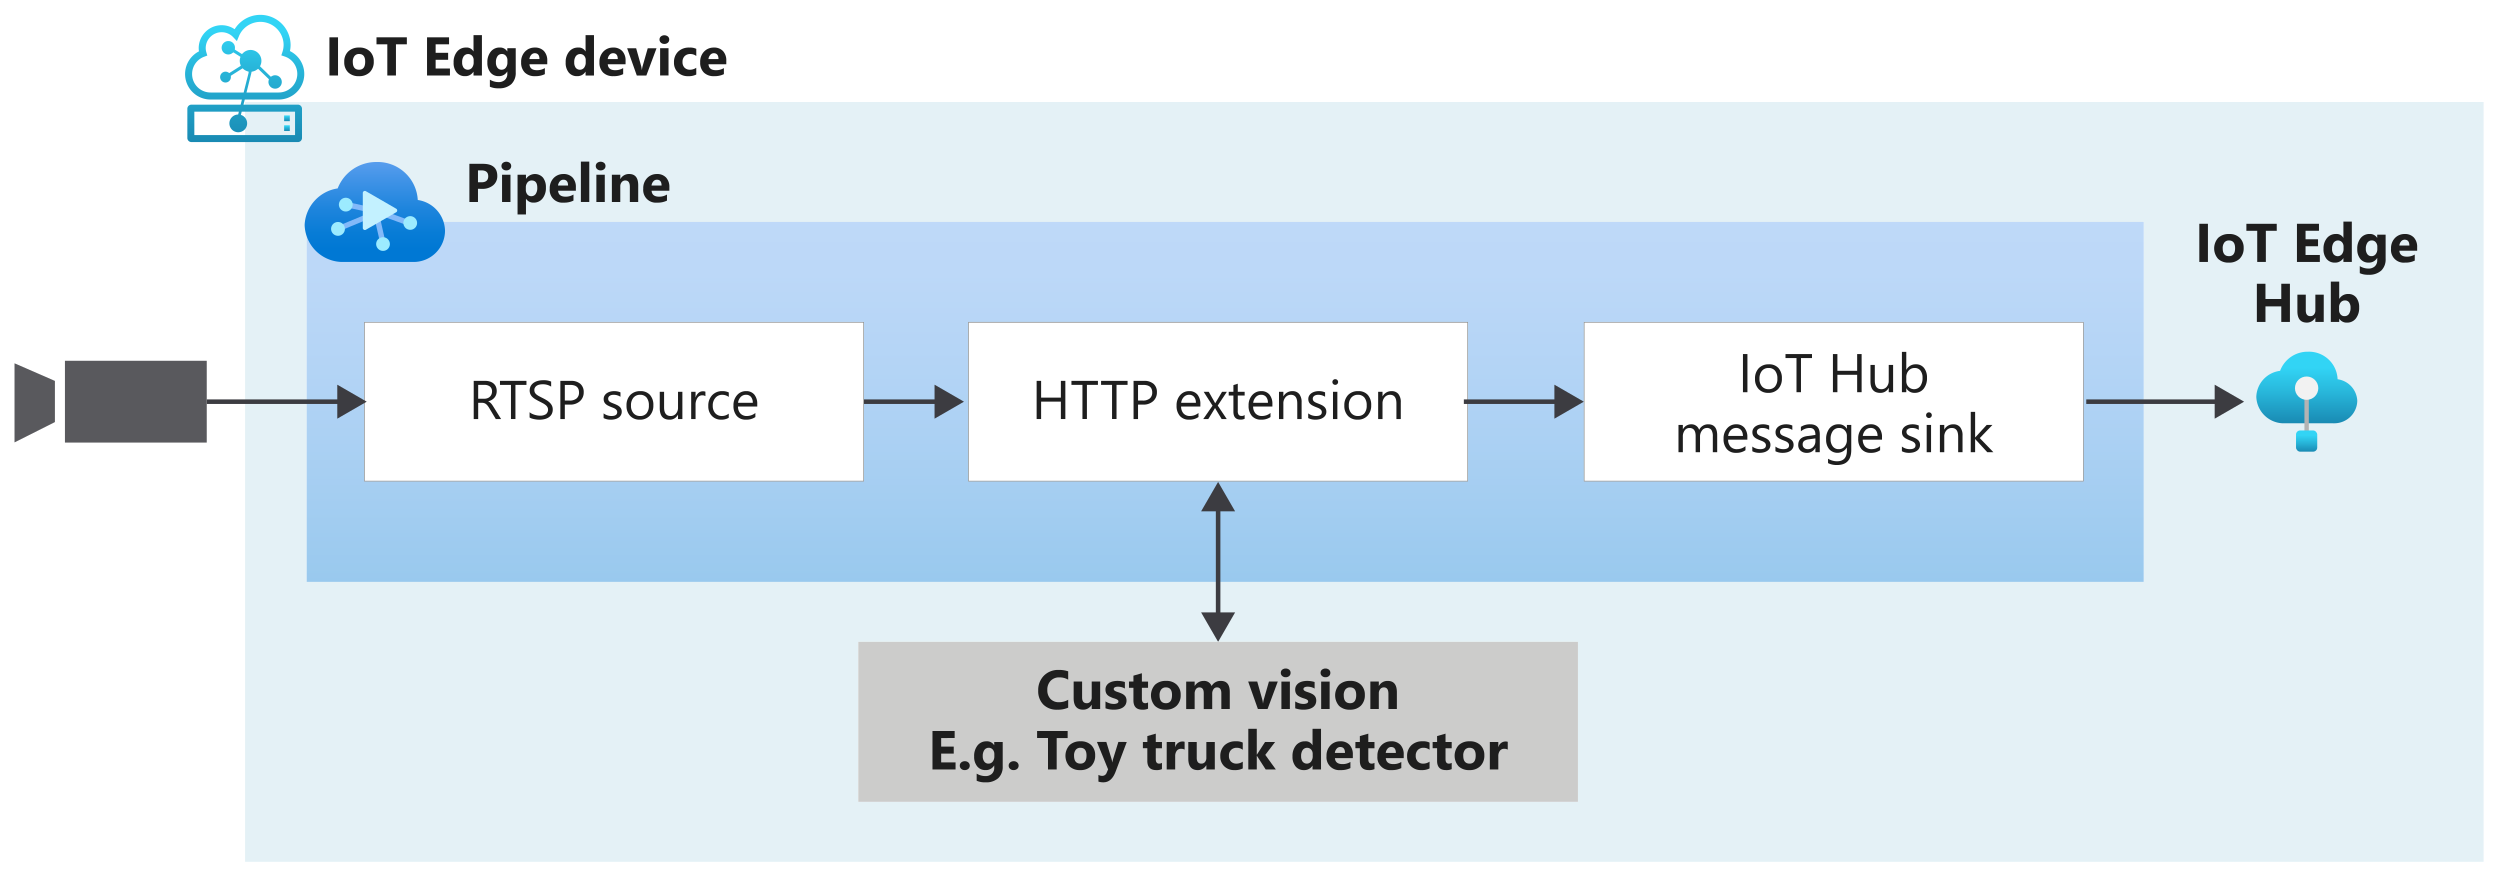 <svg xmlns="http://www.w3.org/2000/svg" xmlns:xlink="http://www.w3.org/1999/xlink" viewBox="0 0 550.144 193.626">
  <defs>
    <linearGradient id="linear-gradient" x1="269.614" y1="48.845" x2="269.614" y2="128.045" gradientUnits="userSpaceOnUse">
      <stop offset="0" stop-color="#5ea0ef"/>
      <stop offset="0.18" stop-color="#559cec"/>
      <stop offset="0.47" stop-color="#3c91e5"/>
      <stop offset="0.84" stop-color="#1380da"/>
      <stop offset="1" stop-color="#0078d4"/>
    </linearGradient>
    <linearGradient id="linear-gradient-2" x1="507.627" y1="1457.695" x2="507.627" y2="1473.459" gradientTransform="matrix(1, 0, 0, -1, 0, 1550.852)" gradientUnits="userSpaceOnUse">
      <stop offset="0" stop-color="#198ab3"/>
      <stop offset="0.44" stop-color="#28b7db"/>
      <stop offset="0.78" stop-color="#32d4f5"/>
    </linearGradient>
    <linearGradient id="linear-gradient-3" x1="507.59" y1="1451.459" x2="507.59" y2="1456.125" xlink:href="#linear-gradient-2"/>
    <linearGradient id="linear-gradient-4" x1="53.844" y1="3.266" x2="53.844" y2="31.266" gradientUnits="userSpaceOnUse">
      <stop offset="0.131" stop-color="#32d4f5"/>
      <stop offset="0.404" stop-color="#28b7db"/>
      <stop offset="1" stop-color="#198ab3"/>
    </linearGradient>
    <linearGradient id="linear-gradient-5" x1="63.148" y1="25.407" x2="63.148" y2="26.662" xlink:href="#linear-gradient-4"/>
    <linearGradient id="linear-gradient-6" x1="63.148" y1="27.573" x2="63.148" y2="28.829" xlink:href="#linear-gradient-4"/>
    <linearGradient id="linear-gradient-7" x1="82.484" y1="1519.312" x2="82.484" y2="1492.696" gradientTransform="matrix(1, 0, 0, -1, 0, 1550.852)" gradientUnits="userSpaceOnUse">
      <stop offset="0.117" stop-color="#5ea0ef"/>
      <stop offset="0.271" stop-color="#4595e8"/>
      <stop offset="0.531" stop-color="#1f85dd"/>
      <stop offset="0.741" stop-color="#087cd6"/>
      <stop offset="0.873" stop-color="#0078d4"/>
    </linearGradient>
  </defs>
  <g id="Shapes">
    <rect width="550.144" height="193.626" fill="#fff"/>
    <g>
      <rect x="53.931" y="22.445" width="492.6" height="167.2" fill="#fff"/>
      <rect x="53.931" y="22.445" width="492.6" height="167.2" fill="#198ab3" opacity="0.12"/>
    </g>
    <g>
      <rect x="67.497" y="48.845" width="404.234" height="79.2" fill="#fff"/>
      <rect x="67.497" y="48.845" width="404.234" height="79.2" opacity="0.4" fill="url(#linear-gradient)"/>
    </g>
    <g>
      <rect x="213.055" y="70.845" width="110" height="35.097" fill="#fff"/>
      <g opacity="0.65">
        <path d="M322.9,71v34.8h-109.7V71H322.9m.15-.15h-110v35.1h110v-35.1Z" fill="#505150"/>
      </g>
    </g>
    <g>
      <rect x="348.531" y="70.845" width="110" height="35.097" fill="#fff"/>
      <g opacity="0.65">
        <path d="M458.381,71v34.8h-109.7V71h109.7m.15-.15h-110v35.1h110v-35.1Z" fill="#505150"/>
      </g>
    </g>
    <g>
      <rect x="80.131" y="70.845" width="110" height="35.097" fill="#fff"/>
      <g opacity="0.65">
        <path d="M189.981,71v34.8H80.281V71h109.7m.15-.15h-110v35.1h110v-35.1Z" fill="#505150"/>
      </g>
    </g>
    <g>
      <line x1="268.055" y1="111.427" x2="268.055" y2="135.863" fill="none" stroke="#3c3c41" stroke-miterlimit="10"/>
      <polygon points="264.315 112.522 268.055 106.045 271.794 112.522 264.315 112.522" fill="#3c3c41"/>
      <polygon points="264.315 134.769 268.055 141.245 271.794 134.769 264.315 134.769" fill="#3c3c41"/>
    </g>
    <g>
      <line x1="44.242" y1="88.393" x2="75.314" y2="88.393" fill="none" stroke="#3c3c41" stroke-miterlimit="10"/>
      <polygon points="74.22 92.133 80.697 88.393 74.22 84.654 74.22 92.133" fill="#3c3c41"/>
    </g>
    <g>
      <line x1="190.131" y1="88.393" x2="206.749" y2="88.393" fill="none" stroke="#3c3c41" stroke-miterlimit="10"/>
      <polygon points="205.655 92.133 212.131 88.393 205.655 84.654 205.655 92.133" fill="#3c3c41"/>
    </g>
    <g>
      <line x1="322.131" y1="88.393" x2="343.149" y2="88.393" fill="none" stroke="#3c3c41" stroke-miterlimit="10"/>
      <polygon points="342.055 92.133 348.531 88.393 342.055 84.654 342.055 92.133" fill="#3c3c41"/>
    </g>
    <g>
      <line x1="459.097" y1="88.393" x2="488.451" y2="88.393" fill="none" stroke="#3c3c41" stroke-miterlimit="10"/>
      <polygon points="487.357 92.133 493.833 88.393 487.357 84.654 487.357 92.133" fill="#3c3c41"/>
    </g>
    <g>
      <path d="M518.737,88.21a5.014,5.014,0,0,0-4.333-4.753,6.3,6.3,0,0,0-6.481-6.061,6.458,6.458,0,0,0-6.172,4.21,5.95,5.95,0,0,0-5.234,5.727,6.049,6.049,0,0,0,6.259,5.814h10.677a.953.953,0,0,0,.272,0A5.049,5.049,0,0,0,518.737,88.21Z" fill="url(#linear-gradient-2)"/>
      <rect x="507.109" y="87.728" width="0.963" height="7.641" fill="#b3b3b3"/>
      <circle cx="507.59" cy="85.42" r="2.568" fill="#f2f2f2"/>
      <rect x="505.257" y="94.727" width="4.666" height="4.666" rx="0.901" fill="url(#linear-gradient-3)"/>
    </g>
    <g>
      <path d="M65.558,23.03H53.579l.28-1.128h7.474A5.616,5.616,0,0,0,63.8,11.237a6.475,6.475,0,0,0,.147-1.372A6.651,6.651,0,0,0,51.633,6.432a5.049,5.049,0,0,0-7.906,4.107,5.137,5.137,0,0,0,.057.763,5.607,5.607,0,0,0,2.57,10.6h6.881l-.281,1.128H42.131a.908.908,0,0,0-.905.91v6.417a.909.909,0,0,0,.905.91H65.558a.908.908,0,0,0,.9-.91V23.939A.907.907,0,0,0,65.558,23.03Zm-19.2-2.674a4.061,4.061,0,0,1-1.415-7.877l.674-.253-.206-.7a3.529,3.529,0,0,1-.142-.992,3.508,3.508,0,0,1,6.05-2.355l.812.863.456-1.1A5.112,5.112,0,0,1,62.41,9.865a5.021,5.021,0,0,1-.26,1.584l-.245.736.733.244a4.045,4.045,0,0,1,2.783,3.849,4.087,4.087,0,0,1-4.088,4.077H54.245l1.062-4.265.052-.3.3-.068a2.367,2.367,0,0,0,.836-.368l.307-.215,2.376,2.3-.061.256a1.473,1.473,0,0,0,1.426,1.819,1.4,1.4,0,0,0,.533-.1,1.481,1.481,0,0,0,.834-1.913,1.466,1.466,0,0,0-1.9-.838c-.01,0-.04.02-.059.032s-.048.027-.072.039l-.29.151-2.366-2.289.122-.29a2.4,2.4,0,0,0-2.2-3.316,2.363,2.363,0,0,0-1.641.663l-.257.249-1.572-.985.024-.281a1.488,1.488,0,0,0-.088-.664,1.464,1.464,0,0,0-1.369-.94,1.447,1.447,0,0,0-.533.1,1.483,1.483,0,0,0-.834,1.914,1.459,1.459,0,0,0,1.368.938,1.432,1.432,0,0,0,.534-.1,1.41,1.41,0,0,0,.322-.184l.249-.181,1.562.979-.079.324a2.35,2.35,0,0,0-.071.568,2.413,2.413,0,0,0,.119.745l.112.341-2.528,1.6-.239-.14a1.169,1.169,0,0,0-1.029-.083,1.2,1.2,0,0,0-.673,1.547,1.182,1.182,0,0,0,1.1.758,1.18,1.18,0,0,0,1.18-1.225l-.006-.261,2.583-1.634.254.21a2.394,2.394,0,0,0,.735.408l.367.127-.063.377L53.62,20.356Zm18.57,9.365H42.765V24.577h9.8l-.156.623a1.952,1.952,0,1,0,.6.087l.177-.71H64.924Z" fill="url(#linear-gradient-4)"/>
      <path d="M63.772,25.407H62.523v1.255h1.249Z" fill="url(#linear-gradient-5)"/>
      <path d="M63.772,27.573H62.523v1.256h1.249Z" fill="url(#linear-gradient-6)"/>
    </g>
    <g id="a3857c27-3253-4155-b620-22ae9cf301a7">
      <g>
        <path d="M91.934,44.009a8.852,8.852,0,0,0-9.086-8.36,9.109,9.109,0,0,0-8.542,5.814,8.53,8.53,0,0,0-7.268,8,8.382,8.382,0,0,0,8.576,8.184H91.031a6.907,6.907,0,0,0,6.9-6.912A7,7,0,0,0,91.934,44.009Z" fill="url(#linear-gradient-7)"/>
        <g>
          <polygon points="90.698 48.701 82.997 45.84 82.798 46.334 82.923 45.881 76.086 44.376 75.758 45.522 81.528 46.773 74.124 49.834 74.694 50.85 82.338 47.675 83.706 53.699 84.889 53.553 83.495 47.335 90.245 49.803 90.698 48.701" fill="#83b9f9"/>
          <path d="M74.9,45.958a1.512,1.512,0,1,0,.268-2.121h0l-.035.027A1.5,1.5,0,0,0,74.9,45.958Zm-1.716,5.35a1.52,1.52,0,1,0,.257-2.137,1.52,1.52,0,0,0-.257,2.137Zm15.9-1.322a1.505,1.505,0,1,0,.275-2.11l-.006,0h0a1.489,1.489,0,0,0-.278,2.084Z" fill="#9cebff"/>
          <path d="M83.1,54.631a1.505,1.505,0,1,0,.268-2.112h0a1.489,1.489,0,0,0-.29,2.084l0,0Z" fill="#9cebff"/>
        </g>
        <path d="M87.18,46.71a.453.453,0,0,0,0-.786L83.857,44l-3.333-1.921a.452.452,0,0,0-.686.393V50.16a.454.454,0,0,0,.686.393l3.333-1.921Z" fill="#c3f1ff"/>
      </g>
    </g>
    <g>
      <g>
        <polygon points="3.196 97.356 12.084 92.882 12.084 83.823 3.196 79.945 3.196 97.356" fill="#fff"/>
        <polygon points="3.196 97.356 12.084 92.882 12.084 83.823 3.196 79.945 3.196 97.356" fill="#3c3c41" opacity="0.85"/>
      </g>
      <g>
        <rect x="14.291" y="79.393" width="31.205" height="18" fill="#fff"/>
        <rect x="14.291" y="79.393" width="31.205" height="18" fill="#3c3c41" opacity="0.85"/>
      </g>
    </g>
    <g>
      <rect x="188.873" y="141.245" width="158.363" height="35.2" fill="#fff"/>
      <rect x="188.873" y="141.245" width="158.363" height="35.2" fill="#cccccb"/>
    </g>
  </g>
  <g id="Text">
    <g>
      <path d="M485.871,57.644h-1.892v-8.4h1.892Z" fill="#1e1e1e"/>
      <path d="M490.459,57.791a3.222,3.222,0,0,1-2.358-.841,3.478,3.478,0,0,1,.032-4.611,3.364,3.364,0,0,1,2.408-.841,3.185,3.185,0,0,1,2.344.841,2.984,2.984,0,0,1,.85,2.223,3.174,3.174,0,0,1-.876,2.362A3.262,3.262,0,0,1,490.459,57.791Zm.047-4.875a1.234,1.234,0,0,0-1.019.451,1.992,1.992,0,0,0-.364,1.277q0,1.729,1.395,1.729,1.33,0,1.33-1.775Q491.848,52.915,490.506,52.916Z" fill="#1e1e1e"/>
      <path d="M501.018,50.783h-2.4v6.861h-1.9V50.783h-2.385V49.242h6.68Z" fill="#1e1e1e"/>
      <path d="M510.5,57.644h-5.039v-8.4h4.846v1.541h-2.953v1.869H510.1v1.535h-2.748v1.922H510.5Z" fill="#1e1e1e"/>
      <path d="M517.536,57.644h-1.852v-.826h-.023a2.076,2.076,0,0,1-1.858.973,2.275,2.275,0,0,1-1.81-.794,3.287,3.287,0,0,1-.686-2.218,3.578,3.578,0,0,1,.756-2.385,2.467,2.467,0,0,1,1.98-.9,1.685,1.685,0,0,1,1.618.832h.023V48.762h1.852Zm-1.817-2.918v-.451a1.416,1.416,0,0,0-.34-.972,1.2,1.2,0,0,0-1.845.1,2.243,2.243,0,0,0-.346,1.327,1.939,1.939,0,0,0,.334,1.219,1.186,1.186,0,0,0,1.843-.023A1.883,1.883,0,0,0,515.719,54.726Z" fill="#1e1e1e"/>
      <path d="M524.977,56.959a3.4,3.4,0,0,1-.967,2.587,3.919,3.919,0,0,1-2.8.917,4.435,4.435,0,0,1-1.922-.346V58.558a3.681,3.681,0,0,0,1.87.54,2.014,2.014,0,0,0,1.453-.5,1.778,1.778,0,0,0,.515-1.344v-.475H523.1a2.068,2.068,0,0,1-1.869,1.008,2.247,2.247,0,0,1-1.822-.809,3.273,3.273,0,0,1-.674-2.168,3.654,3.654,0,0,1,.75-2.42,2.449,2.449,0,0,1,1.974-.9,1.821,1.821,0,0,1,1.641.844h.023v-.7h1.852Zm-1.828-2.2v-.475a1.463,1.463,0,0,0-.337-.97,1.092,1.092,0,0,0-.876-.4,1.133,1.133,0,0,0-.967.48,2.265,2.265,0,0,0-.351,1.354,1.9,1.9,0,0,0,.334,1.186,1.088,1.088,0,0,0,.914.437,1.135,1.135,0,0,0,.928-.442A1.811,1.811,0,0,0,523.149,54.762Z" fill="#1e1e1e"/>
      <path d="M531.914,55.172H528q.094,1.306,1.647,1.306a3.218,3.218,0,0,0,1.74-.468v1.336a4.582,4.582,0,0,1-2.162.445,2.793,2.793,0,0,1-3.059-3.053,3.208,3.208,0,0,1,.868-2.367,2.888,2.888,0,0,1,2.132-.873,2.626,2.626,0,0,1,2.031.779,3,3,0,0,1,.717,2.115ZM530.2,54.035q0-1.288-1.043-1.289a1,1,0,0,0-.771.369,1.675,1.675,0,0,0-.395.92Z" fill="#1e1e1e"/>
      <path d="M503.912,70.845h-1.9V67.423h-3.48v3.422h-1.893v-8.4h1.893v3.352h3.48V62.442h1.9Z" fill="#1e1e1e"/>
      <path d="M511.354,70.845h-1.846v-.914h-.029a2.093,2.093,0,0,1-1.834,1.06q-2.086,0-2.086-2.525V64.845h1.846V68.3q0,1.27,1.007,1.271a.994.994,0,0,0,.8-.349,1.4,1.4,0,0,0,.3-.946V64.845h1.846Z" fill="#1e1e1e"/>
      <path d="M514.787,70.147h-.023v.7h-1.852V61.962h1.852v3.785h.023a2.2,2.2,0,0,1,1.952-1.049,2.142,2.142,0,0,1,1.787.8,3.437,3.437,0,0,1,.627,2.18,3.718,3.718,0,0,1-.733,2.408,2.386,2.386,0,0,1-1.957.908A1.89,1.89,0,0,1,514.787,70.147Zm-.052-2.531v.615a1.4,1.4,0,0,0,.334.961,1.085,1.085,0,0,0,.855.381,1.137,1.137,0,0,0,.982-.489,2.365,2.365,0,0,0,.348-1.386,1.878,1.878,0,0,0-.319-1.163,1.079,1.079,0,0,0-.911-.419,1.178,1.178,0,0,0-.923.416A1.581,1.581,0,0,0,514.735,67.616Z" fill="#1e1e1e"/>
    </g>
    <g>
      <path d="M234.437,92.212h-.984V88.38h-4.348v3.832h-.985v-8.4h.985V87.5h4.348V83.81h.984Z" fill="#1e1e1e"/>
      <path d="M241.609,84.7h-2.426v7.511H238.2V84.7h-2.42V83.81h5.83Z" fill="#1e1e1e"/>
      <path d="M248.13,84.7H245.7v7.511h-.984V84.7H242.3V83.81h5.83Z" fill="#1e1e1e"/>
      <path d="M250.433,89.036v3.176h-.984v-8.4h2.308a3.049,3.049,0,0,1,2.089.656,2.345,2.345,0,0,1,.741,1.852,2.546,2.546,0,0,1-.823,1.957,3.145,3.145,0,0,1-2.224.761Zm0-4.335v3.445h1.031a2.3,2.3,0,0,0,1.556-.466,1.651,1.651,0,0,0,.536-1.315q0-1.665-1.969-1.664Z" fill="#1e1e1e"/>
      <path d="M264.15,89.453h-4.237a2.244,2.244,0,0,0,.54,1.546,1.853,1.853,0,0,0,1.417.545,2.947,2.947,0,0,0,1.864-.668v.9a3.49,3.49,0,0,1-2.092.574,2.538,2.538,0,0,1-2-.817,3.349,3.349,0,0,1-.727-2.3,3.284,3.284,0,0,1,.794-2.283,2.55,2.55,0,0,1,1.972-.881,2.256,2.256,0,0,1,1.822.761,3.176,3.176,0,0,1,.645,2.116Zm-.985-.815a1.954,1.954,0,0,0-.4-1.3,1.37,1.37,0,0,0-1.1-.463,1.55,1.55,0,0,0-1.154.487,2.207,2.207,0,0,0-.586,1.271Z" fill="#1e1e1e"/>
      <path d="M269.986,86.212l-2.016,3.035,1.981,2.965h-1.12l-1.177-1.945c-.075-.121-.162-.273-.264-.457h-.023q-.03.052-.276.457l-1.2,1.945h-1.107l2.045-2.941-1.958-3.059h1.12l1.16,2.051c.086.152.17.309.252.469h.023l1.5-2.52Z" fill="#1e1e1e"/>
      <path d="M273.894,92.154a1.854,1.854,0,0,1-.9.187q-1.575,0-1.576-1.758v-3.55H270.39v-.821h1.031V84.747l.961-.31v1.775h1.512v.821h-1.512v3.38a1.408,1.408,0,0,0,.2.862.82.82,0,0,0,.68.258,1.011,1.011,0,0,0,.627-.2Z" fill="#1e1e1e"/>
      <path d="M280,89.453h-4.236A2.244,2.244,0,0,0,276.3,91a1.857,1.857,0,0,0,1.418.545,2.942,2.942,0,0,0,1.863-.668v.9a3.485,3.485,0,0,1-2.091.574,2.538,2.538,0,0,1-2-.817,3.344,3.344,0,0,1-.727-2.3,3.284,3.284,0,0,1,.794-2.283,2.547,2.547,0,0,1,1.972-.881,2.258,2.258,0,0,1,1.822.761A3.175,3.175,0,0,1,280,88.949Zm-.984-.815a1.96,1.96,0,0,0-.4-1.3,1.37,1.37,0,0,0-1.1-.463,1.549,1.549,0,0,0-1.154.487,2.2,2.2,0,0,0-.586,1.271Z" fill="#1e1e1e"/>
      <path d="M286.433,92.212h-.961V88.79q0-1.91-1.394-1.91a1.515,1.515,0,0,0-1.193.542,2.013,2.013,0,0,0-.472,1.368v3.422h-.96v-6h.96v1h.024a2.166,2.166,0,0,1,1.969-1.136,1.835,1.835,0,0,1,1.5.635,2.832,2.832,0,0,1,.522,1.837Z" fill="#1e1e1e"/>
      <path d="M287.88,92V90.964a2.844,2.844,0,0,0,1.729.58q1.266,0,1.265-.843a.736.736,0,0,0-.108-.408,1.083,1.083,0,0,0-.293-.3,2.235,2.235,0,0,0-.434-.231c-.166-.068-.344-.14-.536-.214a6.939,6.939,0,0,1-.7-.319,2.135,2.135,0,0,1-.5-.364,1.339,1.339,0,0,1-.3-.459,1.619,1.619,0,0,1-.1-.6,1.433,1.433,0,0,1,.193-.747,1.719,1.719,0,0,1,.516-.545,2.415,2.415,0,0,1,.735-.331,3.278,3.278,0,0,1,.853-.111,3.436,3.436,0,0,1,1.394.269v.973a2.717,2.717,0,0,0-1.523-.434,1.774,1.774,0,0,0-.486.062,1.163,1.163,0,0,0-.372.173.8.8,0,0,0-.241.266.712.712,0,0,0-.085.343.834.834,0,0,0,.085.393.877.877,0,0,0,.249.281,1.913,1.913,0,0,0,.4.222q.234.1.533.217a7.352,7.352,0,0,1,.715.314,2.44,2.44,0,0,1,.539.363,1.426,1.426,0,0,1,.343.466,1.505,1.505,0,0,1,.12.627,1.476,1.476,0,0,1-.2.773,1.662,1.662,0,0,1-.524.545,2.388,2.388,0,0,1-.756.322,3.7,3.7,0,0,1-.9.106A3.4,3.4,0,0,1,287.88,92Z" fill="#1e1e1e"/>
      <path d="M293.828,84.689a.611.611,0,0,1-.44-.176.594.594,0,0,1-.182-.445.615.615,0,0,1,.622-.627.621.621,0,0,1,.448.178.6.6,0,0,1,.184.449.592.592,0,0,1-.184.439A.617.617,0,0,1,293.828,84.689Zm.468,7.523h-.961v-6h.961Z" fill="#1e1e1e"/>
      <path d="M298.749,92.353a2.784,2.784,0,0,1-2.124-.841,3.115,3.115,0,0,1-.794-2.229,3.246,3.246,0,0,1,.827-2.362,2.97,2.97,0,0,1,2.232-.849,2.69,2.69,0,0,1,2.1.826,3.275,3.275,0,0,1,.753,2.291,3.226,3.226,0,0,1-.812,2.3A2.843,2.843,0,0,1,298.749,92.353Zm.071-5.473a1.828,1.828,0,0,0-1.465.63,2.583,2.583,0,0,0-.539,1.737,2.444,2.444,0,0,0,.545,1.682,1.851,1.851,0,0,0,1.459.615,1.756,1.756,0,0,0,1.432-.6,2.621,2.621,0,0,0,.5-1.717,2.662,2.662,0,0,0-.5-1.734A1.746,1.746,0,0,0,298.82,86.88Z" fill="#1e1e1e"/>
      <path d="M308.253,92.212h-.961V88.79q0-1.91-1.394-1.91a1.515,1.515,0,0,0-1.193.542,2.013,2.013,0,0,0-.471,1.368v3.422h-.961v-6h.961v1h.023a2.167,2.167,0,0,1,1.969-1.136,1.839,1.839,0,0,1,1.506.635,2.838,2.838,0,0,1,.521,1.837Z" fill="#1e1e1e"/>
    </g>
    <g>
      <path d="M384.535,86.312h-.985v-8.4h.985Z" fill="#1e1e1e"/>
      <path d="M389.122,86.453A2.787,2.787,0,0,1,387,85.612a3.117,3.117,0,0,1-.794-2.23,3.242,3.242,0,0,1,.827-2.361,2.967,2.967,0,0,1,2.232-.85,2.694,2.694,0,0,1,2.1.826,3.277,3.277,0,0,1,.753,2.291,3.224,3.224,0,0,1-.812,2.3A2.844,2.844,0,0,1,389.122,86.453Zm.071-5.473a1.828,1.828,0,0,0-1.465.63,2.589,2.589,0,0,0-.539,1.737,2.444,2.444,0,0,0,.545,1.682,1.851,1.851,0,0,0,1.459.615,1.754,1.754,0,0,0,1.432-.6,2.616,2.616,0,0,0,.5-1.716,2.665,2.665,0,0,0-.5-1.735A1.748,1.748,0,0,0,389.193,80.98Z" fill="#1e1e1e"/>
      <path d="M398.744,78.8h-2.426v7.512h-.985V78.8h-2.42v-.89h5.831Z" fill="#1e1e1e"/>
      <path d="M409.665,86.312h-.984V82.48h-4.348v3.832h-.984v-8.4h.984V81.6h4.348V77.91h.984Z" fill="#1e1e1e"/>
      <path d="M416.591,86.312h-.961v-.949h-.023a1.976,1.976,0,0,1-1.852,1.09q-2.143,0-2.144-2.555V80.312h.955v3.433q0,1.9,1.453,1.9a1.469,1.469,0,0,0,1.157-.519,1.98,1.98,0,0,0,.454-1.356V80.312h.961Z" fill="#1e1e1e"/>
      <path d="M419.515,85.445h-.023v.867h-.961V77.429h.961v3.938h.023a2.273,2.273,0,0,1,2.074-1.2,2.2,2.2,0,0,1,1.808.806,3.33,3.33,0,0,1,.653,2.159,3.719,3.719,0,0,1-.732,2.411,2.44,2.44,0,0,1-2,.906A1.973,1.973,0,0,1,419.515,85.445Zm-.023-2.42v.838a1.782,1.782,0,0,0,.483,1.262,1.724,1.724,0,0,0,2.6-.149,3.065,3.065,0,0,0,.495-1.857,2.425,2.425,0,0,0-.463-1.571,1.533,1.533,0,0,0-1.254-.568,1.7,1.7,0,0,0-1.348.583A2.14,2.14,0,0,0,419.492,83.025Z" fill="#1e1e1e"/>
      <path d="M377.881,99.512h-.961V96.067a2.6,2.6,0,0,0-.307-1.442,1.167,1.167,0,0,0-1.035-.445,1.28,1.28,0,0,0-1.045.563,2.146,2.146,0,0,0-.431,1.347v3.422h-.961V95.95q0-1.77-1.365-1.77a1.265,1.265,0,0,0-1.043.53,2.191,2.191,0,0,0-.41,1.38v3.422h-.961v-6h.961v.949h.023a2.04,2.04,0,0,1,1.863-1.09,1.733,1.733,0,0,1,1.7,1.243,2.141,2.141,0,0,1,1.992-1.243q1.98,0,1.98,2.444Z" fill="#1e1e1e"/>
      <path d="M384.52,96.752h-4.236a2.24,2.24,0,0,0,.539,1.547,1.858,1.858,0,0,0,1.418.545,2.952,2.952,0,0,0,1.863-.668v.9a3.482,3.482,0,0,1-2.092.575,2.535,2.535,0,0,1-2-.818,3.346,3.346,0,0,1-.727-2.3,3.284,3.284,0,0,1,.794-2.283,2.547,2.547,0,0,1,1.972-.882,2.254,2.254,0,0,1,1.822.762,3.175,3.175,0,0,1,.645,2.115Zm-.984-.814a1.954,1.954,0,0,0-.4-1.3,1.367,1.367,0,0,0-1.1-.463,1.554,1.554,0,0,0-1.155.486,2.217,2.217,0,0,0-.586,1.272Z" fill="#1e1e1e"/>
      <path d="M385.61,99.3V98.264a2.839,2.839,0,0,0,1.728.58q1.266,0,1.266-.844a.725.725,0,0,0-.109-.407,1.079,1.079,0,0,0-.292-.3,2.264,2.264,0,0,0-.434-.231q-.249-.1-.536-.214a7.061,7.061,0,0,1-.7-.319,2.1,2.1,0,0,1-.5-.364,1.336,1.336,0,0,1-.305-.46,1.634,1.634,0,0,1-.1-.6,1.434,1.434,0,0,1,.194-.747,1.716,1.716,0,0,1,.515-.545,2.386,2.386,0,0,1,.736-.331,3.265,3.265,0,0,1,.852-.112,3.437,3.437,0,0,1,1.395.27v.973a2.72,2.72,0,0,0-1.524-.434,1.784,1.784,0,0,0-.486.062,1.2,1.2,0,0,0-.372.172.81.81,0,0,0-.24.267.7.7,0,0,0-.085.343.815.815,0,0,0,.085.392.847.847,0,0,0,.249.282,1.879,1.879,0,0,0,.4.222c.157.067.334.139.533.217a7.352,7.352,0,0,1,.715.314,2.416,2.416,0,0,1,.539.363,1.412,1.412,0,0,1,.343.466,1.5,1.5,0,0,1,.12.627,1.478,1.478,0,0,1-.2.773,1.693,1.693,0,0,1-.524.545,2.411,2.411,0,0,1-.756.322,3.7,3.7,0,0,1-.9.106A3.394,3.394,0,0,1,385.61,99.3Z" fill="#1e1e1e"/>
      <path d="M390.7,99.3V98.264a2.839,2.839,0,0,0,1.728.58q1.266,0,1.266-.844a.725.725,0,0,0-.109-.407,1.083,1.083,0,0,0-.293-.3,2.225,2.225,0,0,0-.433-.231q-.249-.1-.536-.214a7.193,7.193,0,0,1-.7-.319,2.135,2.135,0,0,1-.5-.364,1.347,1.347,0,0,1-.3-.46,1.613,1.613,0,0,1-.1-.6,1.434,1.434,0,0,1,.194-.747,1.705,1.705,0,0,1,.515-.545,2.386,2.386,0,0,1,.736-.331,3.265,3.265,0,0,1,.852-.112,3.437,3.437,0,0,1,1.395.27v.973a2.722,2.722,0,0,0-1.524-.434,1.779,1.779,0,0,0-.486.062,1.183,1.183,0,0,0-.372.172.8.8,0,0,0-.24.267.7.7,0,0,0-.085.343.815.815,0,0,0,.085.392.847.847,0,0,0,.249.282,1.879,1.879,0,0,0,.4.222q.234.1.533.217a7.352,7.352,0,0,1,.715.314,2.416,2.416,0,0,1,.539.363,1.412,1.412,0,0,1,.343.466,1.5,1.5,0,0,1,.12.627,1.478,1.478,0,0,1-.2.773,1.685,1.685,0,0,1-.525.545,2.392,2.392,0,0,1-.756.322,3.69,3.69,0,0,1-.9.106A3.394,3.394,0,0,1,390.7,99.3Z" fill="#1e1e1e"/>
      <path d="M400.452,99.512h-.961v-.937h-.024a2.013,2.013,0,0,1-1.846,1.078,1.975,1.975,0,0,1-1.4-.475,1.643,1.643,0,0,1-.507-1.26q0-1.682,1.981-1.957l1.8-.252q0-1.529-1.237-1.529a2.955,2.955,0,0,0-1.957.738v-.984a3.72,3.72,0,0,1,2.039-.563q2.115,0,2.116,2.239Zm-.961-3.035-1.448.2a2.354,2.354,0,0,0-1.007.331.954.954,0,0,0-.34.841.916.916,0,0,0,.313.718,1.213,1.213,0,0,0,.835.278,1.543,1.543,0,0,0,1.181-.5,1.792,1.792,0,0,0,.466-1.268Z" fill="#1e1e1e"/>
      <path d="M407.383,99.032q0,3.3-3.164,3.3a4.236,4.236,0,0,1-1.945-.422v-.961a4,4,0,0,0,1.933.563q2.216,0,2.215-2.355V98.5H406.4a2.427,2.427,0,0,1-3.864.349,3.193,3.193,0,0,1-.683-2.148,3.735,3.735,0,0,1,.735-2.431,2.457,2.457,0,0,1,2.013-.9,1.957,1.957,0,0,1,1.8.973h.023v-.832h.961Zm-.961-2.233v-.885a1.717,1.717,0,0,0-.483-1.224,1.591,1.591,0,0,0-1.2-.51,1.669,1.669,0,0,0-1.4.648,2.887,2.887,0,0,0-.5,1.813,2.479,2.479,0,0,0,.484,1.6,1.562,1.562,0,0,0,1.28.6,1.67,1.67,0,0,0,1.315-.574A2.14,2.14,0,0,0,406.422,96.8Z" fill="#1e1e1e"/>
      <path d="M414.151,96.752h-4.237a2.249,2.249,0,0,0,.539,1.547,1.861,1.861,0,0,0,1.418.545,2.953,2.953,0,0,0,1.864-.668v.9a3.484,3.484,0,0,1-2.092.575,2.535,2.535,0,0,1-2-.818,3.346,3.346,0,0,1-.727-2.3,3.284,3.284,0,0,1,.794-2.283,2.547,2.547,0,0,1,1.972-.882,2.254,2.254,0,0,1,1.822.762,3.175,3.175,0,0,1,.645,2.115Zm-.985-.814a1.954,1.954,0,0,0-.4-1.3,1.367,1.367,0,0,0-1.1-.463,1.552,1.552,0,0,0-1.154.486,2.21,2.21,0,0,0-.586,1.272Z" fill="#1e1e1e"/>
      <path d="M418.528,99.3V98.264a2.839,2.839,0,0,0,1.728.58q1.266,0,1.266-.844a.725.725,0,0,0-.109-.407,1.069,1.069,0,0,0-.293-.3,2.225,2.225,0,0,0-.433-.231q-.249-.1-.536-.214a7.061,7.061,0,0,1-.7-.319,2.1,2.1,0,0,1-.5-.364,1.336,1.336,0,0,1-.305-.46,1.634,1.634,0,0,1-.1-.6,1.434,1.434,0,0,1,.194-.747,1.716,1.716,0,0,1,.515-.545,2.386,2.386,0,0,1,.736-.331,3.265,3.265,0,0,1,.852-.112,3.437,3.437,0,0,1,1.395.27v.973a2.72,2.72,0,0,0-1.524-.434,1.784,1.784,0,0,0-.486.062,1.2,1.2,0,0,0-.372.172.8.8,0,0,0-.24.267.7.7,0,0,0-.085.343.815.815,0,0,0,.085.392.847.847,0,0,0,.249.282,1.879,1.879,0,0,0,.4.222q.234.1.533.217a7.352,7.352,0,0,1,.715.314,2.416,2.416,0,0,1,.539.363,1.412,1.412,0,0,1,.343.466,1.5,1.5,0,0,1,.12.627,1.478,1.478,0,0,1-.2.773,1.693,1.693,0,0,1-.524.545,2.411,2.411,0,0,1-.756.322,3.7,3.7,0,0,1-.9.106A3.394,3.394,0,0,1,418.528,99.3Z" fill="#1e1e1e"/>
      <path d="M424.475,91.989a.608.608,0,0,1-.439-.176.59.59,0,0,1-.182-.445.615.615,0,0,1,.621-.627.619.619,0,0,1,.448.178.625.625,0,0,1,0,.888A.615.615,0,0,1,424.475,91.989Zm.469,7.523h-.961v-6h.961Z" fill="#1e1e1e"/>
      <path d="M431.87,99.512h-.961V96.09q0-1.91-1.395-1.91a1.513,1.513,0,0,0-1.192.542,2.005,2.005,0,0,0-.472,1.368v3.422h-.961v-6h.961v1h.023a2.167,2.167,0,0,1,1.969-1.137,1.836,1.836,0,0,1,1.506.636,2.83,2.83,0,0,1,.522,1.837Z" fill="#1e1e1e"/>
      <path d="M438.661,99.512h-1.348l-2.649-2.883h-.023v2.883h-.961V90.629h.961V96.26h.023l2.52-2.748h1.26l-2.783,2.895Z" fill="#1e1e1e"/>
    </g>
    <g>
      <path d="M74.385,16.614H72.492v-8.4h1.893Z" fill="#1e1e1e"/>
      <path d="M78.973,16.76a3.225,3.225,0,0,1-2.359-.841,3.048,3.048,0,0,1-.858-2.282,3.052,3.052,0,0,1,.89-2.329,3.365,3.365,0,0,1,2.409-.841,3.182,3.182,0,0,1,2.343.841,2.988,2.988,0,0,1,.85,2.224,3.172,3.172,0,0,1-.876,2.361A3.262,3.262,0,0,1,78.973,16.76Zm.046-4.875A1.236,1.236,0,0,0,78,12.336a1.993,1.993,0,0,0-.363,1.278q0,1.728,1.394,1.728,1.331,0,1.33-1.775Q80.361,11.886,79.019,11.885Z" fill="#1e1e1e"/>
      <path d="M89.531,9.752h-2.4v6.862h-1.9V9.752H82.851V8.211h6.68Z" fill="#1e1e1e"/>
      <path d="M99.012,16.614H93.973v-8.4h4.845V9.752H95.865v1.869h2.748v1.536H95.865v1.921h3.147Z" fill="#1e1e1e"/>
      <path d="M106.049,16.614H104.2v-.827h-.023a2.076,2.076,0,0,1-1.858.973,2.275,2.275,0,0,1-1.81-.794,3.286,3.286,0,0,1-.686-2.218,3.574,3.574,0,0,1,.756-2.384,2.465,2.465,0,0,1,1.981-.9,1.685,1.685,0,0,1,1.617.832h.023V7.731h1.852ZM104.232,13.7v-.452a1.417,1.417,0,0,0-.34-.972,1.2,1.2,0,0,0-1.845.1A2.239,2.239,0,0,0,101.7,13.7a1.938,1.938,0,0,0,.334,1.218,1.186,1.186,0,0,0,1.843-.023A1.882,1.882,0,0,0,104.232,13.7Z" fill="#1e1e1e"/>
      <path d="M113.49,15.928a3.393,3.393,0,0,1-.967,2.587,3.918,3.918,0,0,1-2.8.917,4.429,4.429,0,0,1-1.922-.346V17.528a3.683,3.683,0,0,0,1.869.539,2.014,2.014,0,0,0,1.453-.5,1.777,1.777,0,0,0,.516-1.345v-.475h-.024a2.068,2.068,0,0,1-1.869,1.008,2.247,2.247,0,0,1-1.822-.808,3.277,3.277,0,0,1-.674-2.168,3.651,3.651,0,0,1,.75-2.42,2.447,2.447,0,0,1,1.974-.9,1.821,1.821,0,0,1,1.641.844h.024v-.7h1.851Zm-1.828-2.2v-.475a1.458,1.458,0,0,0-.337-.97,1.092,1.092,0,0,0-.876-.4,1.133,1.133,0,0,0-.967.481,2.26,2.26,0,0,0-.351,1.353,1.906,1.906,0,0,0,.334,1.187,1.087,1.087,0,0,0,.914.436,1.13,1.13,0,0,0,.928-.442A1.811,1.811,0,0,0,111.662,13.731Z" fill="#1e1e1e"/>
      <path d="M120.428,14.141h-3.914q.093,1.307,1.646,1.307a3.219,3.219,0,0,0,1.74-.469v1.336a4.567,4.567,0,0,1-2.162.445,3.04,3.04,0,0,1-2.256-.806,3.044,3.044,0,0,1-.8-2.247,3.211,3.211,0,0,1,.867-2.367,2.889,2.889,0,0,1,2.133-.873,2.624,2.624,0,0,1,2.03.779,3.006,3.006,0,0,1,.718,2.116ZM118.711,13q0-1.289-1.043-1.289a1,1,0,0,0-.771.369,1.682,1.682,0,0,0-.4.92Z" fill="#1e1e1e"/>
      <path d="M130.71,16.614h-1.851v-.827h-.024a2.075,2.075,0,0,1-1.857.973,2.277,2.277,0,0,1-1.811-.794,3.285,3.285,0,0,1-.685-2.218,3.574,3.574,0,0,1,.756-2.384,2.465,2.465,0,0,1,1.98-.9,1.683,1.683,0,0,1,1.617.832h.024V7.731h1.851ZM128.894,13.7v-.452a1.417,1.417,0,0,0-.34-.972,1.2,1.2,0,0,0-1.846.1,2.246,2.246,0,0,0-.345,1.327,1.938,1.938,0,0,0,.334,1.218,1.185,1.185,0,0,0,1.842-.023A1.876,1.876,0,0,0,128.894,13.7Z" fill="#1e1e1e"/>
      <path d="M137.66,14.141h-3.915q.094,1.307,1.647,1.307a3.219,3.219,0,0,0,1.74-.469v1.336a4.567,4.567,0,0,1-2.162.445,3.04,3.04,0,0,1-2.256-.806,3.044,3.044,0,0,1-.8-2.247,3.212,3.212,0,0,1,.868-2.367,2.888,2.888,0,0,1,2.132-.873,2.626,2.626,0,0,1,2.031.779,3.006,3.006,0,0,1,.718,2.116ZM135.943,13q0-1.289-1.043-1.289a1,1,0,0,0-.771.369,1.675,1.675,0,0,0-.395.92Z" fill="#1e1e1e"/>
      <path d="M144.474,10.614l-2.232,6h-2.11l-2.127-6h1.981l1.043,3.7a5.444,5.444,0,0,1,.205,1.066h.023a6.14,6.14,0,0,1,.217-1.031l1.066-3.732Z" fill="#1e1e1e"/>
      <path d="M146.2,9.664a1.079,1.079,0,0,1-.768-.278.9.9,0,0,1-.3-.683.865.865,0,0,1,.3-.679,1.252,1.252,0,0,1,1.538,0,.869.869,0,0,1,.3.679.9.9,0,0,1-.3.692A1.1,1.1,0,0,1,146.2,9.664Zm.914,6.95h-1.852v-6h1.852Z" fill="#1e1e1e"/>
      <path d="M153.222,16.4a3.663,3.663,0,0,1-1.811.363,3.062,3.062,0,0,1-2.238-.838,2.893,2.893,0,0,1-.855-2.162,3.186,3.186,0,0,1,.917-2.411,3.387,3.387,0,0,1,2.452-.882,3.151,3.151,0,0,1,1.535.281v1.571a2.111,2.111,0,0,0-1.3-.434,1.706,1.706,0,0,0-1.263.466,1.738,1.738,0,0,0-.465,1.286,1.71,1.71,0,0,0,.445,1.251,1.636,1.636,0,0,0,1.225.454,2.443,2.443,0,0,0,1.353-.433Z" fill="#1e1e1e"/>
      <path d="M159.826,14.141h-3.915q.094,1.307,1.647,1.307a3.219,3.219,0,0,0,1.74-.469v1.336a4.567,4.567,0,0,1-2.162.445,3.04,3.04,0,0,1-2.256-.806,3.044,3.044,0,0,1-.8-2.247,3.211,3.211,0,0,1,.867-2.367,2.889,2.889,0,0,1,2.133-.873,2.624,2.624,0,0,1,2.03.779,3.006,3.006,0,0,1,.718,2.116ZM158.109,13q0-1.289-1.043-1.289a1,1,0,0,0-.771.369,1.675,1.675,0,0,0-.395.92Z" fill="#1e1e1e"/>
    </g>
    <g>
      <path d="M105.184,41.55v2.9h-1.892v-8.4h2.965q3.175,0,3.175,2.678a2.568,2.568,0,0,1-.911,2.048,3.611,3.611,0,0,1-2.434.782Zm0-4.055v2.62h.745q1.511,0,1.511-1.325,0-1.294-1.511-1.3Z" fill="#1e1e1e"/>
      <path d="M111.419,37.495a1.079,1.079,0,0,1-.768-.278.9.9,0,0,1-.3-.682.866.866,0,0,1,.3-.68,1.252,1.252,0,0,1,1.538,0,.866.866,0,0,1,.3.68.891.891,0,0,1-.3.691A1.1,1.1,0,0,1,111.419,37.495Zm.914,6.95h-1.852v-6h1.852Z" fill="#1e1e1e"/>
      <path d="M115.766,43.747h-.023V47.2h-1.852V38.445h1.852v.9h.023a2.356,2.356,0,0,1,3.73-.249,3.4,3.4,0,0,1,.636,2.177,3.691,3.691,0,0,1-.741,2.408,2.42,2.42,0,0,1-1.972.908A1.868,1.868,0,0,1,115.766,43.747Zm-.052-2.461v.481a1.528,1.528,0,0,0,.328,1.014,1.07,1.07,0,0,0,.861.392,1.137,1.137,0,0,0,.982-.489,2.365,2.365,0,0,0,.348-1.386q0-1.581-1.23-1.582a1.156,1.156,0,0,0-.929.431A1.718,1.718,0,0,0,115.714,41.286Z" fill="#1e1e1e"/>
      <path d="M126.724,41.972H122.81q.093,1.307,1.646,1.307a3.22,3.22,0,0,0,1.741-.469v1.336a4.573,4.573,0,0,1-2.162.445,2.792,2.792,0,0,1-3.06-3.053,3.212,3.212,0,0,1,.868-2.367,2.889,2.889,0,0,1,2.133-.873,2.62,2.62,0,0,1,2.03.78,3,3,0,0,1,.718,2.115Zm-1.717-1.137q0-1.289-1.043-1.289a1,1,0,0,0-.77.369,1.676,1.676,0,0,0-.4.92Z" fill="#1e1e1e"/>
      <path d="M129.677,44.445h-1.851V35.562h1.851Z" fill="#1e1e1e"/>
      <path d="M132.173,37.495a1.078,1.078,0,0,1-.767-.278.893.893,0,0,1-.3-.682.863.863,0,0,1,.3-.68,1.252,1.252,0,0,1,1.538,0,.87.87,0,0,1,.3.68.894.894,0,0,1-.3.691A1.1,1.1,0,0,1,132.173,37.495Zm.914,6.95h-1.851v-6h1.851Z" fill="#1e1e1e"/>
      <path d="M140.441,44.445H138.6V41.111q0-1.4-1-1.395a.989.989,0,0,0-.791.369,1.408,1.408,0,0,0-.311.938v3.422h-1.851v-6H136.5v.949h.024a2.121,2.121,0,0,1,1.928-1.1q1.992,0,1.992,2.473Z" fill="#1e1e1e"/>
      <path d="M147.3,41.972h-3.914q.094,1.307,1.647,1.307a3.219,3.219,0,0,0,1.74-.469v1.336a4.57,4.57,0,0,1-2.162.445,2.792,2.792,0,0,1-3.059-3.053,3.211,3.211,0,0,1,.867-2.367,2.891,2.891,0,0,1,2.133-.873,2.62,2.62,0,0,1,2.03.78,3,3,0,0,1,.718,2.115Zm-1.717-1.137q0-1.289-1.043-1.289a1,1,0,0,0-.77.369,1.676,1.676,0,0,0-.4.92Z" fill="#1e1e1e"/>
    </g>
    <g>
      <path d="M110.267,92.212H109.1l-1.406-2.355a5.212,5.212,0,0,0-.375-.56,2.155,2.155,0,0,0-.372-.378,1.309,1.309,0,0,0-.41-.214,1.725,1.725,0,0,0-.5-.067h-.808v3.574h-.984v-8.4h2.507a3.568,3.568,0,0,1,1.017.138,2.264,2.264,0,0,1,.809.419,1.942,1.942,0,0,1,.536.7,2.317,2.317,0,0,1,.193.981,2.362,2.362,0,0,1-.132.806,2.1,2.1,0,0,1-.375.653,2.236,2.236,0,0,1-.586.489,2.967,2.967,0,0,1-.77.314v.023a1.827,1.827,0,0,1,.366.214,2.069,2.069,0,0,1,.3.284,3.914,3.914,0,0,1,.278.372q.138.208.308.484ZM105.228,84.7v3.046h1.336a2.028,2.028,0,0,0,.682-.111,1.583,1.583,0,0,0,.542-.319,1.447,1.447,0,0,0,.358-.51,1.706,1.706,0,0,0,.129-.677,1.318,1.318,0,0,0-.437-1.052,1.88,1.88,0,0,0-1.262-.377Z" fill="#1e1e1e"/>
      <path d="M115.851,84.7h-2.426v7.511h-.984V84.7h-2.42V83.81h5.83Z" fill="#1e1e1e"/>
      <path d="M116.542,91.872v-1.16a2.268,2.268,0,0,0,.478.317,3.88,3.88,0,0,0,.586.237,4.705,4.705,0,0,0,.618.149,3.356,3.356,0,0,0,.574.053,2.248,2.248,0,0,0,1.357-.337,1.262,1.262,0,0,0,.3-1.561,1.66,1.66,0,0,0-.413-.46,4,4,0,0,0-.624-.4c-.24-.127-.5-.26-.776-.4q-.44-.224-.82-.451a3.589,3.589,0,0,1-.662-.5,2.116,2.116,0,0,1-.443-.624,2.129,2.129,0,0,1,.091-1.817,2.171,2.171,0,0,1,.662-.7,3.023,3.023,0,0,1,.935-.41,4.268,4.268,0,0,1,1.069-.135,4.1,4.1,0,0,1,1.811.3v1.108a3.283,3.283,0,0,0-1.911-.516,3.138,3.138,0,0,0-.644.067,1.81,1.81,0,0,0-.574.22,1.264,1.264,0,0,0-.41.393,1.037,1.037,0,0,0-.159.586,1.206,1.206,0,0,0,.12.556,1.387,1.387,0,0,0,.355.428,3.531,3.531,0,0,0,.571.375q.337.181.777.4c.3.149.586.305.855.469a3.9,3.9,0,0,1,.709.545,2.419,2.419,0,0,1,.483.662,1.851,1.851,0,0,1,.179.832,2.112,2.112,0,0,1-.243,1.052,2,2,0,0,1-.656.7,2.866,2.866,0,0,1-.952.39,5.229,5.229,0,0,1-1.137.12,4.745,4.745,0,0,1-.492-.032q-.294-.033-.6-.094a5.005,5.005,0,0,1-.577-.152A1.791,1.791,0,0,1,116.542,91.872Z" fill="#1e1e1e"/>
      <path d="M124.294,89.036v3.176h-.984v-8.4h2.309a3.048,3.048,0,0,1,2.088.656,2.342,2.342,0,0,1,.742,1.852,2.547,2.547,0,0,1-.824,1.957,3.142,3.142,0,0,1-2.223.761Zm0-4.335v3.445h1.032a2.3,2.3,0,0,0,1.555-.466,1.648,1.648,0,0,0,.536-1.315q0-1.665-1.968-1.664Z" fill="#1e1e1e"/>
      <path d="M132.826,92V90.964a2.839,2.839,0,0,0,1.728.58q1.266,0,1.266-.843a.729.729,0,0,0-.109-.408,1.083,1.083,0,0,0-.293-.3,2.225,2.225,0,0,0-.433-.231c-.166-.068-.345-.14-.536-.214a6.963,6.963,0,0,1-.7-.319,2.108,2.108,0,0,1-.5-.364,1.341,1.341,0,0,1-.305-.459,1.619,1.619,0,0,1-.1-.6,1.434,1.434,0,0,1,.194-.747,1.715,1.715,0,0,1,.515-.545,2.409,2.409,0,0,1,.736-.331,3.264,3.264,0,0,1,.852-.111,3.437,3.437,0,0,1,1.4.269v.973a2.722,2.722,0,0,0-1.524-.434,1.779,1.779,0,0,0-.486.062,1.163,1.163,0,0,0-.372.173.787.787,0,0,0-.24.266.7.7,0,0,0-.085.343.822.822,0,0,0,.085.393.853.853,0,0,0,.249.281,1.879,1.879,0,0,0,.4.222q.234.1.533.217a7.352,7.352,0,0,1,.715.314,2.416,2.416,0,0,1,.539.363,1.412,1.412,0,0,1,.343.466,1.505,1.505,0,0,1,.12.627,1.475,1.475,0,0,1-.2.773,1.676,1.676,0,0,1-.525.545,2.373,2.373,0,0,1-.755.322,3.7,3.7,0,0,1-.9.106A3.394,3.394,0,0,1,132.826,92Z" fill="#1e1e1e"/>
      <path d="M140.788,92.353a2.784,2.784,0,0,1-2.124-.841,3.115,3.115,0,0,1-.794-2.229,3.246,3.246,0,0,1,.827-2.362,2.97,2.97,0,0,1,2.232-.849,2.69,2.69,0,0,1,2.095.826,3.275,3.275,0,0,1,.753,2.291,3.226,3.226,0,0,1-.812,2.3A2.843,2.843,0,0,1,140.788,92.353Zm.071-5.473a1.828,1.828,0,0,0-1.465.63,2.589,2.589,0,0,0-.539,1.737,2.444,2.444,0,0,0,.545,1.682,1.851,1.851,0,0,0,1.459.615,1.756,1.756,0,0,0,1.432-.6,2.621,2.621,0,0,0,.5-1.717,2.662,2.662,0,0,0-.5-1.734A1.746,1.746,0,0,0,140.859,86.88Z" fill="#1e1e1e"/>
      <path d="M150.163,92.212h-.96v-.949h-.024a1.972,1.972,0,0,1-1.851,1.09q-2.145,0-2.145-2.555V86.212h.955v3.434q0,1.9,1.453,1.9a1.47,1.47,0,0,0,1.157-.518,1.985,1.985,0,0,0,.455-1.357V86.212h.96Z" fill="#1e1e1e"/>
      <path d="M155.232,87.185a1.175,1.175,0,0,0-.727-.193,1.225,1.225,0,0,0-1.028.58,2.683,2.683,0,0,0-.413,1.582v3.058H152.1v-6h.961v1.237h.023a2.1,2.1,0,0,1,.627-.988,1.431,1.431,0,0,1,.944-.354,1.562,1.562,0,0,1,.574.082Z" fill="#1e1e1e"/>
      <path d="M160.365,91.937a3.127,3.127,0,0,1-1.641.416,2.714,2.714,0,0,1-2.071-.835,3.023,3.023,0,0,1-.788-2.165,3.329,3.329,0,0,1,.849-2.382,2.971,2.971,0,0,1,2.268-.9,3.145,3.145,0,0,1,1.394.293v.984a2.439,2.439,0,0,0-1.429-.469,1.932,1.932,0,0,0-1.509.659,2.5,2.5,0,0,0-.589,1.732,2.382,2.382,0,0,0,.554,1.664,1.908,1.908,0,0,0,1.485.609,2.414,2.414,0,0,0,1.477-.521Z" fill="#1e1e1e"/>
      <path d="M166.64,89.453H162.4A2.239,2.239,0,0,0,162.943,91a1.854,1.854,0,0,0,1.418.545,2.944,2.944,0,0,0,1.863-.668v.9a3.488,3.488,0,0,1-2.092.574,2.54,2.54,0,0,1-2-.817,3.348,3.348,0,0,1-.726-2.3,3.279,3.279,0,0,1,.794-2.283,2.546,2.546,0,0,1,1.971-.881,2.256,2.256,0,0,1,1.822.761,3.176,3.176,0,0,1,.645,2.116Zm-.984-.815a1.954,1.954,0,0,0-.4-1.3,1.368,1.368,0,0,0-1.1-.463,1.553,1.553,0,0,0-1.155.487,2.214,2.214,0,0,0-.586,1.271Z" fill="#1e1e1e"/>
    </g>
    <g>
      <path d="M235.063,155.725a5.576,5.576,0,0,1-2.419.449,4.081,4.081,0,0,1-3.063-1.145,4.186,4.186,0,0,1-1.115-3.051,4.472,4.472,0,0,1,1.254-3.293,4.389,4.389,0,0,1,3.254-1.262,6.1,6.1,0,0,1,2.089.312v1.836a3.7,3.7,0,0,0-1.935-.508,2.57,2.57,0,0,0-1.924.749,2.783,2.783,0,0,0-.732,2.031,2.733,2.733,0,0,0,.69,1.956,2.442,2.442,0,0,0,1.86.728,3.96,3.96,0,0,0,2.041-.542Z" fill="#1e1e1e"/>
      <path d="M242.1,156.026h-1.858v-.92h-.03a2.11,2.11,0,0,1-1.847,1.068q-2.1,0-2.1-2.544v-3.646h1.859v3.481q0,1.281,1.015,1.281a1,1,0,0,0,.8-.352,1.415,1.415,0,0,0,.3-.952v-3.458H242.1Z" fill="#1e1e1e"/>
      <path d="M243.272,155.867v-1.511a3.924,3.924,0,0,0,.917.413,3.025,3.025,0,0,0,.864.136,1.842,1.842,0,0,0,.782-.136.437.437,0,0,0,.286-.413.384.384,0,0,0-.129-.295,1.222,1.222,0,0,0-.333-.206,3.981,3.981,0,0,0-.446-.16c-.162-.047-.317-.1-.467-.159a4.373,4.373,0,0,1-.633-.292,1.808,1.808,0,0,1-.461-.363,1.419,1.419,0,0,1-.283-.478,1.9,1.9,0,0,1-.1-.643,1.649,1.649,0,0,1,.221-.873,1.806,1.806,0,0,1,.589-.6,2.72,2.72,0,0,1,.844-.342,4.4,4.4,0,0,1,.989-.109,5.547,5.547,0,0,1,.815.062,5.993,5.993,0,0,1,.813.18v1.44a2.921,2.921,0,0,0-.757-.31,3.248,3.248,0,0,0-.794-.1,1.8,1.8,0,0,0-.345.032,1.1,1.1,0,0,0-.286.095.529.529,0,0,0-.2.159.375.375,0,0,0-.07.221.4.4,0,0,0,.106.283.932.932,0,0,0,.277.2,2.823,2.823,0,0,0,.381.154c.139.045.278.091.416.138a5.386,5.386,0,0,1,.673.284,2.114,2.114,0,0,1,.516.36,1.386,1.386,0,0,1,.33.483,1.927,1.927,0,0,1-.118,1.579,1.872,1.872,0,0,1-.619.62,2.825,2.825,0,0,1-.892.348,4.916,4.916,0,0,1-1.046.109A5.382,5.382,0,0,1,243.272,155.867Z" fill="#1e1e1e"/>
      <path d="M252.636,155.955a2.746,2.746,0,0,1-1.245.219q-1.969,0-1.971-2.048v-2.767h-.979v-1.375h.979v-1.3l1.859-.532v1.836h1.357v1.375h-1.357V153.8q0,.944.75.944a1.262,1.262,0,0,0,.607-.171Z" fill="#1e1e1e"/>
      <path d="M256.519,156.174a3.25,3.25,0,0,1-2.375-.847,3.5,3.5,0,0,1,.032-4.644,3.393,3.393,0,0,1,2.426-.847,3.21,3.21,0,0,1,2.36.847,3.007,3.007,0,0,1,.856,2.239,3.2,3.2,0,0,1-.882,2.379A3.287,3.287,0,0,1,256.519,156.174Zm.048-4.91a1.246,1.246,0,0,0-1.028.455,2,2,0,0,0-.366,1.286q0,1.74,1.4,1.741,1.34,0,1.339-1.788Q257.917,151.265,256.567,151.264Z" fill="#1e1e1e"/>
      <path d="M270.622,156.026h-1.858V152.58q0-1.316-.968-1.316a.892.892,0,0,0-.75.4,1.628,1.628,0,0,0-.289.985v3.381h-1.864v-3.481q0-1.281-.95-1.281a.913.913,0,0,0-.765.378,1.666,1.666,0,0,0-.286,1.027v3.357h-1.864v-6.042h1.864v.944h.024a2.288,2.288,0,0,1,1.954-1.092,1.738,1.738,0,0,1,1.751,1.127,2.237,2.237,0,0,1,2.031-1.127q1.969,0,1.97,2.431Z" fill="#1e1e1e"/>
      <path d="M281.185,149.984l-2.248,6.042h-2.125l-2.142-6.042h1.994l1.051,3.723a5.386,5.386,0,0,1,.206,1.074h.025a6.023,6.023,0,0,1,.217-1.038l1.075-3.759Z" fill="#1e1e1e"/>
      <path d="M282.926,149.028a1.089,1.089,0,0,1-.773-.281.905.905,0,0,1-.3-.687.876.876,0,0,1,.3-.685,1.264,1.264,0,0,1,1.549,0,.876.876,0,0,1,.3.685.9.9,0,0,1-.3.7A1.108,1.108,0,0,1,282.926,149.028Zm.92,7h-1.864v-6.042h1.864Z" fill="#1e1e1e"/>
      <path d="M285.021,155.867v-1.511a3.942,3.942,0,0,0,.917.413,3.025,3.025,0,0,0,.864.136,1.842,1.842,0,0,0,.782-.136.437.437,0,0,0,.286-.413.38.38,0,0,0-.129-.295,1.222,1.222,0,0,0-.333-.206,3.981,3.981,0,0,0-.446-.16c-.162-.047-.317-.1-.467-.159a4.373,4.373,0,0,1-.633-.292,1.808,1.808,0,0,1-.461-.363,1.419,1.419,0,0,1-.283-.478,1.9,1.9,0,0,1-.1-.643,1.649,1.649,0,0,1,.221-.873,1.806,1.806,0,0,1,.589-.6,2.73,2.73,0,0,1,.844-.342,4.4,4.4,0,0,1,.989-.109,5.536,5.536,0,0,1,.815.062,5.993,5.993,0,0,1,.813.18v1.44a2.921,2.921,0,0,0-.757-.31,3.248,3.248,0,0,0-.794-.1,1.8,1.8,0,0,0-.345.032,1.1,1.1,0,0,0-.286.095.529.529,0,0,0-.2.159.375.375,0,0,0-.07.221.4.4,0,0,0,.106.283.932.932,0,0,0,.277.2,2.823,2.823,0,0,0,.381.154c.139.045.278.091.416.138a5.386,5.386,0,0,1,.673.284,2.114,2.114,0,0,1,.516.36,1.386,1.386,0,0,1,.33.483,1.927,1.927,0,0,1-.118,1.579,1.872,1.872,0,0,1-.619.62,2.825,2.825,0,0,1-.892.348,4.916,4.916,0,0,1-1.046.109A5.387,5.387,0,0,1,285.021,155.867Z" fill="#1e1e1e"/>
      <path d="M291.677,149.028a1.089,1.089,0,0,1-.773-.281.9.9,0,0,1-.3-.687.873.873,0,0,1,.3-.685,1.264,1.264,0,0,1,1.549,0,.876.876,0,0,1,.3.685.9.9,0,0,1-.3.7A1.11,1.11,0,0,1,291.677,149.028Zm.92,7h-1.864v-6.042H292.6Z" fill="#1e1e1e"/>
      <path d="M297.047,156.174a3.248,3.248,0,0,1-2.375-.847,3.5,3.5,0,0,1,.032-4.644,3.392,3.392,0,0,1,2.425-.847,3.212,3.212,0,0,1,2.361.847,3.01,3.01,0,0,1,.855,2.239,3.2,3.2,0,0,1-.882,2.379A3.283,3.283,0,0,1,297.047,156.174Zm.047-4.91a1.242,1.242,0,0,0-1.026.455,2,2,0,0,0-.366,1.286q0,1.74,1.4,1.741,1.34,0,1.34-1.788Q298.446,151.265,297.094,151.264Z" fill="#1e1e1e"/>
      <path d="M307.391,156.026h-1.858v-3.357q0-1.406-1-1.405a.993.993,0,0,0-.8.372,1.415,1.415,0,0,0-.314.944v3.446h-1.864v-6.042h1.864v.956h.025a2.135,2.135,0,0,1,1.941-1.1q2.005,0,2.006,2.491Z" fill="#1e1e1e"/>
      <path d="M210.279,169.32H205.2v-8.462h4.88v1.552H207.11v1.882h2.767v1.546H207.11v1.936h3.169Z" fill="#1e1e1e"/>
      <path d="M212.286,169.467a1.089,1.089,0,0,1-.768-.283.913.913,0,0,1-.307-.7.88.88,0,0,1,.316-.7,1.166,1.166,0,0,1,.788-.271,1.124,1.124,0,0,1,.782.274.95.95,0,0,1-.006,1.4A1.169,1.169,0,0,1,212.286,169.467Z" fill="#1e1e1e"/>
      <path d="M220.653,168.629a3.422,3.422,0,0,1-.974,2.606,3.947,3.947,0,0,1-2.82.923,4.473,4.473,0,0,1-1.936-.348v-1.57a3.7,3.7,0,0,0,1.882.543,2.031,2.031,0,0,0,1.464-.5,1.793,1.793,0,0,0,.519-1.355v-.478h-.023a2.084,2.084,0,0,1-1.883,1.015,2.263,2.263,0,0,1-1.835-.814,3.3,3.3,0,0,1-.678-2.183,3.679,3.679,0,0,1,.754-2.437,2.468,2.468,0,0,1,1.99-.9,1.836,1.836,0,0,1,1.652.849h.023v-.7h1.865Zm-1.841-2.213v-.478a1.464,1.464,0,0,0-.34-.976,1.094,1.094,0,0,0-.882-.405,1.141,1.141,0,0,0-.973.484,2.273,2.273,0,0,0-.355,1.364,1.912,1.912,0,0,0,.337,1.194,1.1,1.1,0,0,0,.921.44,1.138,1.138,0,0,0,.934-.445A1.823,1.823,0,0,0,218.812,166.416Z" fill="#1e1e1e"/>
      <path d="M223.042,169.467a1.084,1.084,0,0,1-.766-.283.909.909,0,0,1-.307-.7.877.877,0,0,1,.316-.7,1.163,1.163,0,0,1,.788-.271,1.119,1.119,0,0,1,.781.274.95.95,0,0,1-.006,1.4A1.169,1.169,0,0,1,223.042,169.467Z" fill="#1e1e1e"/>
      <path d="M234.945,162.41h-2.413v6.91H230.62v-6.91h-2.4v-1.552h6.727Z" fill="#1e1e1e"/>
      <path d="M237.7,169.467a3.246,3.246,0,0,1-2.375-.847,3.5,3.5,0,0,1,.032-4.644,3.393,3.393,0,0,1,2.426-.846,3.209,3.209,0,0,1,2.36.846,3.013,3.013,0,0,1,.856,2.24,3.2,3.2,0,0,1-.882,2.378A3.287,3.287,0,0,1,237.7,169.467Zm.048-4.91a1.245,1.245,0,0,0-1.028.455,2,2,0,0,0-.366,1.286q0,1.742,1.405,1.741,1.34,0,1.339-1.788Q239.093,164.558,237.743,164.557Z" fill="#1e1e1e"/>
      <path d="M247.956,163.277,245.5,169.8q-.885,2.353-2.667,2.354a3.425,3.425,0,0,1-1.115-.153v-1.488a1.567,1.567,0,0,0,.809.219,1.01,1.01,0,0,0,1-.679l.318-.749-2.454-6.031h2.064l1.128,3.676a4.846,4.846,0,0,1,.165.809h.024a5.637,5.637,0,0,1,.194-.8l1.14-3.688Z" fill="#1e1e1e"/>
      <path d="M255.693,169.249a2.768,2.768,0,0,1-1.245.218q-1.972,0-1.971-2.047v-2.768H251.5v-1.375h.981v-1.3l1.858-.531v1.835h1.358v1.375h-1.358V167.1q0,.944.749.944a1.266,1.266,0,0,0,.609-.171Z" fill="#1e1e1e"/>
      <path d="M260.685,164.959a1.62,1.62,0,0,0-.785-.183,1.131,1.131,0,0,0-.95.446,1.941,1.941,0,0,0-.342,1.212v2.886h-1.865v-6.043h1.865V164.4h.023a1.613,1.613,0,0,1,1.594-1.227,1.2,1.2,0,0,1,.46.071Z" fill="#1e1e1e"/>
      <path d="M267.329,169.32H265.47V168.4h-.029a2.109,2.109,0,0,1-1.847,1.068q-2.1,0-2.1-2.543v-3.647h1.858v3.482q0,1.28,1.015,1.28a1,1,0,0,0,.8-.351,1.412,1.412,0,0,0,.3-.953v-3.458h1.859Z" fill="#1e1e1e"/>
      <path d="M273.478,169.1a3.686,3.686,0,0,1-1.823.366,3.08,3.08,0,0,1-2.254-.844,2.911,2.911,0,0,1-.863-2.177,3.209,3.209,0,0,1,.924-2.428,3.414,3.414,0,0,1,2.47-.888,3.165,3.165,0,0,1,1.546.283v1.581a2.127,2.127,0,0,0-1.3-.437,1.719,1.719,0,0,0-1.272.47,1.749,1.749,0,0,0-.469,1.3,1.722,1.722,0,0,0,.448,1.26,1.648,1.648,0,0,0,1.234.457,2.456,2.456,0,0,0,1.363-.437Z" fill="#1e1e1e"/>
      <path d="M280.754,169.32h-2.237l-1.929-3h-.024v3H274.7v-8.946h1.864v5.694h.024l1.8-2.791H280.6l-2.165,2.839Z" fill="#1e1e1e"/>
      <path d="M290.7,169.32h-1.865v-.832h-.023a2.094,2.094,0,0,1-1.871.979,2.293,2.293,0,0,1-1.824-.8,3.318,3.318,0,0,1-.69-2.234,3.6,3.6,0,0,1,.762-2.4,2.481,2.481,0,0,1,1.994-.9,1.7,1.7,0,0,1,1.629.838h.023v-3.594H290.7Zm-1.83-2.939v-.454a1.437,1.437,0,0,0-.341-.98,1.21,1.21,0,0,0-1.86.1,2.27,2.27,0,0,0-.347,1.337,1.956,1.956,0,0,0,.336,1.227,1.194,1.194,0,0,0,1.856-.023A1.9,1.9,0,0,0,288.873,166.381Z" fill="#1e1e1e"/>
      <path d="M297.7,166.829H293.76q.094,1.317,1.658,1.316a3.233,3.233,0,0,0,1.752-.472v1.346a4.6,4.6,0,0,1-2.176.448,2.813,2.813,0,0,1-3.082-3.074,3.231,3.231,0,0,1,.874-2.384,2.911,2.911,0,0,1,2.148-.879,2.644,2.644,0,0,1,2.045.784,3.03,3.03,0,0,1,.723,2.131Zm-1.729-1.144q0-1.3-1.051-1.3a1.006,1.006,0,0,0-.776.371,1.689,1.689,0,0,0-.4.927Z" fill="#1e1e1e"/>
      <path d="M302.463,169.249a2.762,2.762,0,0,1-1.245.218q-1.97,0-1.971-2.047v-2.768h-.979v-1.375h.979v-1.3l1.859-.531v1.835h1.357v1.375h-1.357V167.1q0,.944.75.944a1.262,1.262,0,0,0,.607-.171Z" fill="#1e1e1e"/>
      <path d="M308.9,166.829h-3.943q.1,1.317,1.659,1.316a3.237,3.237,0,0,0,1.753-.472v1.346a4.61,4.61,0,0,1-2.178.448,2.811,2.811,0,0,1-3.08-3.074,3.234,3.234,0,0,1,.873-2.384,2.909,2.909,0,0,1,2.148-.879,2.639,2.639,0,0,1,2.044.784,3.021,3.021,0,0,1,.724,2.131Zm-1.73-1.144q0-1.3-1.049-1.3a1.006,1.006,0,0,0-.777.371,1.682,1.682,0,0,0-.4.927Z" fill="#1e1e1e"/>
      <path d="M314.583,169.1a3.683,3.683,0,0,1-1.823.366,3.082,3.082,0,0,1-2.254-.844,2.914,2.914,0,0,1-.861-2.177,3.212,3.212,0,0,1,.923-2.428,3.413,3.413,0,0,1,2.469-.888,3.165,3.165,0,0,1,1.546.283v1.581a2.123,2.123,0,0,0-1.3-.437,1.719,1.719,0,0,0-1.272.47,1.753,1.753,0,0,0-.47,1.3,1.723,1.723,0,0,0,.45,1.26,1.646,1.646,0,0,0,1.233.457,2.45,2.45,0,0,0,1.362-.437Z" fill="#1e1e1e"/>
      <path d="M319.458,169.249a2.762,2.762,0,0,1-1.245.218q-1.971,0-1.97-2.047v-2.768h-.981v-1.375h.981v-1.3l1.858-.531v1.835h1.357v1.375H318.1V167.1q0,.944.749.944a1.266,1.266,0,0,0,.608-.171Z" fill="#1e1e1e"/>
      <path d="M323.341,169.467a3.244,3.244,0,0,1-2.375-.847,3.5,3.5,0,0,1,.032-4.644,3.392,3.392,0,0,1,2.425-.846,3.212,3.212,0,0,1,2.361.846,3.012,3.012,0,0,1,.855,2.24,3.2,3.2,0,0,1-.882,2.378A3.283,3.283,0,0,1,323.341,169.467Zm.047-4.91a1.242,1.242,0,0,0-1.026.455A2,2,0,0,0,322,166.3q0,1.742,1.4,1.741,1.34,0,1.34-1.788Q324.74,164.558,323.388,164.557Z" fill="#1e1e1e"/>
      <path d="M331.791,164.959a1.617,1.617,0,0,0-.785-.183,1.132,1.132,0,0,0-.95.446,1.941,1.941,0,0,0-.342,1.212v2.886h-1.865v-6.043h1.865V164.4h.024a1.613,1.613,0,0,1,1.593-1.227,1.2,1.2,0,0,1,.46.071Z" fill="#1e1e1e"/>
    </g>
  </g>
</svg>
